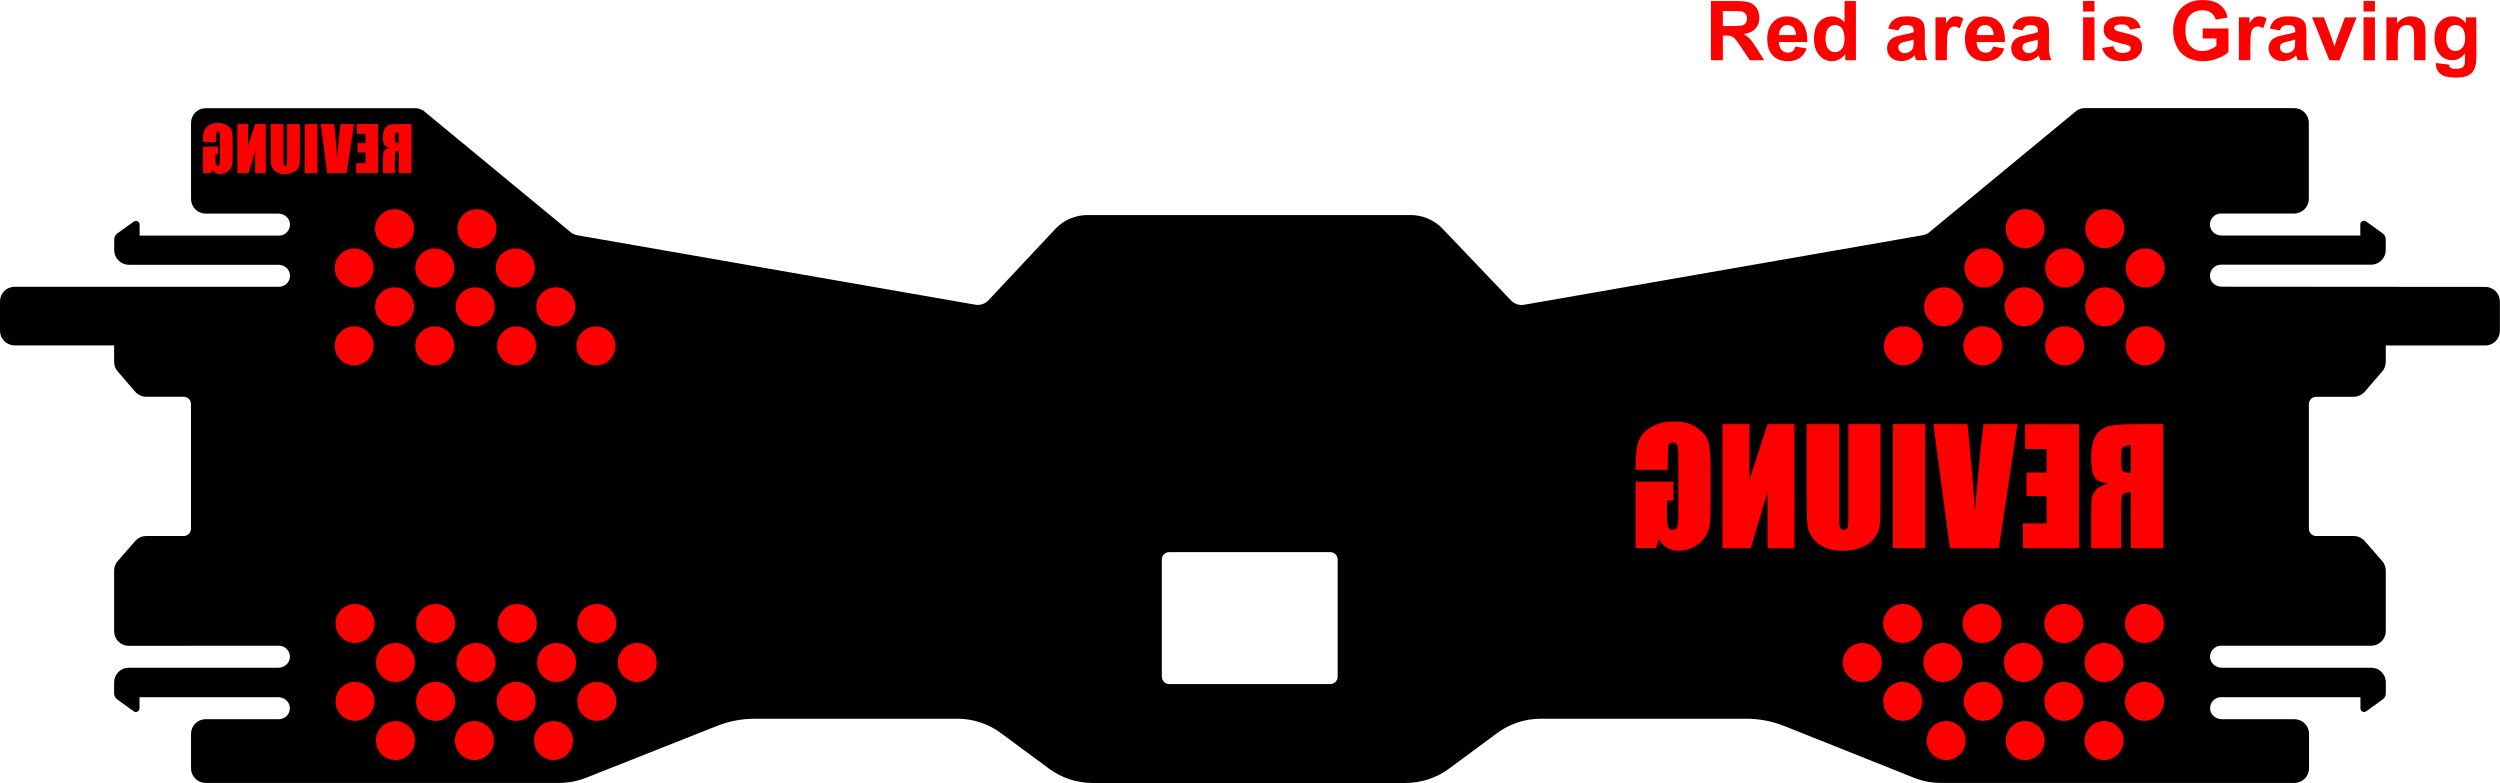 <?xml version="1.0" encoding="utf-8"?>
<!-- Generator: Adobe Illustrator 24.0.1, SVG Export Plug-In . SVG Version: 6.00 Build 0)  -->
<svg version="1.1" xmlns="http://www.w3.org/2000/svg" xmlns:xlink="http://www.w3.org/1999/xlink" x="0px" y="0px"
	 viewBox="0 0 483.7 151.48" style="enable-background:new 0 0 483.7 151.48;" xml:space="preserve">
<style type="text/css">
	.st0{fill:#FF0000;}
</style>
<g id="cut">
	<path d="M429.84,55.47c-1.11,0-2.13-0.8-2.24-1.91c-0.13-1.27,0.87-2.35,2.11-2.35h29.05c1.57,0,2.83-1.27,2.83-2.83l0-2.08
		c0-0.46-0.22-0.88-0.59-1.15l-3.2-2.3c-0.47-0.34-1.14,0-1.13,0.58l0.01,2.14l-26.85,0c-1.11,0-2.13-0.8-2.24-1.91
		c-0.13-1.27,0.87-2.35,2.11-2.35h14.18c1.57,0,2.83-1.27,2.83-2.83l0-14.73c0-1.57-1.27-2.83-2.83-2.83h-40.52
		c-0.54,0-1.07,0.15-1.52,0.44l-28.76,23.74c-0.31,0.2-0.66,0.34-1.03,0.4L294.9,58.96c-0.94,0.17-1.89-0.15-2.55-0.83l-13.24-13.88
		c-1.6-1.68-3.83-2.64-6.15-2.64h-62.57c-2.35,0-4.6,0.97-6.21,2.69l-12.93,13.8c-0.66,0.7-1.62,1.02-2.56,0.85l-77.02-13.44
		c-0.37-0.06-0.71-0.2-1.03-0.4L81.88,21.38c-0.46-0.29-0.98-0.44-1.52-0.44H39.79c-1.57,0-2.83,1.27-2.83,2.83l0,14.73
		c0,1.57,1.27,2.83,2.83,2.83l14.06,0c1.11,0,2.13,0.8,2.24,1.91c0.13,1.27-0.87,2.35-2.11,2.35l-26.97,0l0.01-2.14
		c0-0.58-0.66-0.92-1.13-0.58l-3.2,2.3c-0.37,0.27-0.59,0.69-0.59,1.15l0,2.08c0,1.57,1.27,2.83,2.83,2.83l28.93,0
		c1.11,0,2.13,0.8,2.24,1.91c0.13,1.27-0.87,2.35-2.11,2.35H22.09l-19.26,0C1.27,55.47,0,56.74,0,58.31V64
		c0,1.57,1.27,2.83,2.83,2.83l19.25,0l0,3.18c0,0.68,0.24,1.34,0.69,1.85l3.38,3.92c0.54,0.62,1.32,0.98,2.15,0.98l7.23,0
		c0.78,0,1.42,0.63,1.42,1.42l0,24.11c0,0.78-0.63,1.42-1.42,1.42l-7.24,0c-0.82,0-1.6,0.36-2.14,0.97l-3.37,3.87
		c-0.45,0.52-0.7,1.18-0.7,1.86l0,11.71c0,1.57,1.27,2.84,2.84,2.83l29.05-0.02c1.25,0,2.24,1.07,2.11,2.35
		c-0.11,1.11-1.12,1.91-2.24,1.91l-28.93,0c-1.57,0-2.83,1.27-2.83,2.83v2.14c0,0.46,0.22,0.88,0.59,1.15l3.2,2.31
		c0.47,0.34,1.12,0,1.12-0.57v-2.16l26.84,0c1.11,0,2.13,0.8,2.24,1.91c0.13,1.27-0.87,2.35-2.11,2.35H39.79
		c-1.57,0-2.83,1.27-2.83,2.83v6.67c0,1.57,1.27,2.83,2.83,2.83h68.37c1.79,0,3.56-0.34,5.22-0.99l25.36-10.04
		c2.32-0.92,4.8-1.39,7.3-1.39l39.19,0c3.03,0,5.99,0.97,8.43,2.78l9.29,6.87c2.44,1.8,5.39,2.78,8.43,2.78h60.56
		c3.03,0,5.99-0.97,8.43-2.78l9.29-6.87c2.44-1.8,5.39-2.78,8.43-2.78l39.77,0c2.52,0,5.02,0.48,7.36,1.41l25.07,10
		c1.67,0.67,3.45,1.01,5.25,1.01h68.38c1.57,0,2.83-1.27,2.83-2.83v-6.67c0-1.57-1.27-2.83-2.83-2.83l-14.06,0
		c-1.11,0-2.13-0.8-2.24-1.91c-0.13-1.27,0.87-2.35,2.11-2.35l26.97,0v2.16c0,0.58,0.65,0.91,1.12,0.57l3.2-2.31
		c0.37-0.27,0.59-0.69,0.59-1.15v-2.14c0-1.57-1.27-2.83-2.83-2.83l-28.93,0c-1.11,0-2.13-0.8-2.24-1.91
		c-0.13-1.27,0.87-2.35,2.11-2.35l29.05,0c1.57,0,2.83-1.27,2.83-2.83l0-11.69c0-0.68-0.25-1.35-0.7-1.86l-3.37-3.87
		c-0.54-0.62-1.32-0.97-2.14-0.97l-7.25,0c-0.78,0-1.42-0.63-1.42-1.42V78.19c0-0.78,0.63-1.42,1.42-1.42h7.24
		c0.82,0,1.61-0.36,2.15-0.98l3.38-3.92c0.44-0.51,0.69-1.17,0.69-1.85l0-3.18l19.25,0c1.57,0,2.83-1.27,2.83-2.83v-5.67
		c0-1.56-1.27-2.83-2.83-2.83L429.84,55.47z M257.39,132.35h-31.18c-0.78,0-1.42-0.63-1.42-1.42v-22.68c0-0.78,0.63-1.42,1.42-1.42
		h31.18c0.78,0,1.42,0.63,1.42,1.42v22.68C258.81,131.71,258.18,132.35,257.39,132.35z"/>
</g>
<g id="graving">
	<g>
		<path class="st0" d="M418.53,106.07h-6.24V95.24c-0.86,0-1.39,0.15-1.59,0.46c-0.2,0.31-0.3,1.1-0.3,2.39v7.98h-5.8v-6.33
			c0-1.94,0.05-3.12,0.16-3.55c0.1-0.43,0.37-0.9,0.79-1.42c0.43-0.51,1.26-0.92,2.49-1.23c-1.36-0.13-2.28-0.51-2.74-1.16
			c-0.46-0.64-0.7-1.9-0.7-3.77c0-2.05,0.33-3.54,0.99-4.47c0.66-0.93,1.51-1.51,2.55-1.74c1.04-0.23,3.04-0.34,5.98-0.34h4.42
			V106.07z M410.8,86.52c-0.27,0.24-0.41,0.74-0.41,1.5v1.32c0,1.06,0.14,1.68,0.42,1.88s0.77,0.29,1.48,0.29v-5.34
			C411.57,86.17,411.07,86.29,410.8,86.52z"/>
		<path class="st0" d="M402.23,106.07h-10.82v-4.8h4.58v-5.28h-3.9v-4.57h3.9v-4.55h-4.17v-4.8h10.41V106.07z"/>
		<path class="st0" d="M380.67,82.06l0.43,4.46c0.36,3.59,0.7,7.69,1.03,12.32c0.33-4.58,0.87-10.17,1.64-16.78h6.58l-3.61,24h-9.48
			l-3.18-24H380.67z"/>
		<path class="st0" d="M372.49,82.06v24h-6.24v-24H372.49z"/>
		<path class="st0" d="M355.83,82.06v17.69c0,1.2,0.06,1.95,0.17,2.28c0.11,0.32,0.37,0.48,0.76,0.48c0.35,0,0.58-0.15,0.69-0.44
			s0.17-0.96,0.17-2.01v-18h6.24v14.2c0,2.71-0.05,4.49-0.15,5.33s-0.42,1.65-0.96,2.41c-0.54,0.76-1.36,1.38-2.46,1.85
			c-1.1,0.47-2.36,0.71-3.8,0.71c-1.29,0-2.42-0.2-3.37-0.6c-0.95-0.4-1.72-0.99-2.31-1.76s-0.93-1.53-1.05-2.27
			c-0.12-0.74-0.18-2.01-0.18-3.83V82.06H355.83z"/>
		<path class="st0" d="M338.48,82.06v10.81l3.5-10.81h5.22v24h-5.22V95.15l-3.25,10.91h-5.47v-24H338.48z"/>
		<path class="st0" d="M316.47,89.86c0-1.97,0.18-3.47,0.55-4.5c0.37-1.03,1.15-1.93,2.36-2.68c1.21-0.75,2.72-1.13,4.55-1.13
			c1.86,0,3.37,0.43,4.54,1.3s1.88,1.82,2.13,2.85c0.25,1.04,0.37,2.7,0.37,5v7.13c0,1.65-0.06,2.89-0.18,3.71s-0.42,1.61-0.89,2.36
			c-0.47,0.75-1.17,1.38-2.09,1.89s-1.9,0.76-2.95,0.76c-0.88,0-1.64-0.19-2.29-0.56c-0.65-0.37-1.18-0.93-1.61-1.67l-0.58,1.72
			h-3.92V93.18h7.31v3.65h-1.26v2.85c0,1.12,0.08,1.87,0.24,2.25c0.16,0.39,0.47,0.58,0.93,0.58c0.42,0,0.69-0.17,0.83-0.51
			c0.14-0.34,0.21-1.05,0.21-2.13V88.35c0-1.23-0.07-1.99-0.21-2.28c-0.14-0.3-0.4-0.44-0.79-0.44c-0.44,0-0.73,0.17-0.85,0.52
			c-0.12,0.35-0.18,1.21-0.18,2.58v2.18h-6.24V89.86z"/>
	</g>
	<g>
		<g>
			<g>
				<circle class="st0" cx="115.47" cy="120.63" r="3.77"/>
				<circle class="st0" cx="84.28" cy="120.63" r="3.77"/>
				<circle class="st0" cx="100.1" cy="120.63" r="3.77"/>
				<circle class="st0" cx="68.69" cy="120.63" r="3.77"/>
			</g>
			<g>
				<circle class="st0" cx="115.47" cy="135.7" r="3.77"/>
				<circle class="st0" cx="99.88" cy="135.7" r="3.77"/>
				<circle class="st0" cx="84.28" cy="135.7" r="3.77"/>
				<circle class="st0" cx="68.69" cy="135.7" r="3.77"/>
			</g>
			<g>
				<circle class="st0" cx="123.29" cy="128.18" r="3.77"/>
				<circle class="st0" cx="107.69" cy="128.18" r="3.77"/>
				<circle class="st0" cx="92.1" cy="128.18" r="3.77"/>
				<circle class="st0" cx="76.51" cy="128.18" r="3.77"/>
			</g>
			<g>
				<circle class="st0" cx="76.51" cy="143.29" r="3.77"/>
			</g>
			<g>
				<circle class="st0" cx="91.79" cy="143.29" r="3.77"/>
			</g>
			<g>
				<circle class="st0" cx="107.09" cy="143.29" r="3.77"/>
			</g>
		</g>
		<g>
			<g>
				<circle class="st0" cx="368.13" cy="120.63" r="3.77"/>
				<circle class="st0" cx="399.32" cy="120.63" r="3.77"/>
				<circle class="st0" cx="383.5" cy="120.63" r="3.77"/>
				<circle class="st0" cx="414.91" cy="120.63" r="3.77"/>
			</g>
			<g>
				<circle class="st0" cx="368.13" cy="135.7" r="3.77"/>
				<circle class="st0" cx="383.73" cy="135.7" r="3.77"/>
				<circle class="st0" cx="399.32" cy="135.7" r="3.77"/>
				<circle class="st0" cx="414.91" cy="135.7" r="3.77"/>
			</g>
			<g>
				<circle class="st0" cx="360.32" cy="128.18" r="3.77"/>
				<circle class="st0" cx="375.91" cy="128.18" r="3.77"/>
				<circle class="st0" cx="391.5" cy="128.18" r="3.77"/>
				<circle class="st0" cx="407.1" cy="128.18" r="3.77"/>
			</g>
			<g>
				<circle class="st0" cx="407.1" cy="143.29" r="3.77"/>
			</g>
			<g>
				<circle class="st0" cx="391.82" cy="143.29" r="3.77"/>
			</g>
			<g>
				<circle class="st0" cx="376.55" cy="143.29" r="3.77"/>
			</g>
		</g>
	</g>
	<g>
		<g>
			<g>
				<circle class="st0" cx="115.31" cy="66.92" r="3.77"/>
				<circle class="st0" cx="84.12" cy="66.92" r="3.77"/>
				<circle class="st0" cx="99.94" cy="66.92" r="3.77"/>
				<circle class="st0" cx="68.53" cy="66.92" r="3.77"/>
			</g>
			<g>
				<circle class="st0" cx="99.71" cy="51.85" r="3.77"/>
				<circle class="st0" cx="84.12" cy="51.85" r="3.77"/>
				<circle class="st0" cx="68.53" cy="51.85" r="3.77"/>
			</g>
			<g>
				<circle class="st0" cx="107.53" cy="59.36" r="3.77"/>
				<circle class="st0" cx="91.94" cy="59.36" r="3.77"/>
				<circle class="st0" cx="76.34" cy="59.36" r="3.77"/>
			</g>
			<g>
				<circle class="st0" cx="76.34" cy="44.25" r="3.77"/>
			</g>
			<g>
				<circle class="st0" cx="92.28" cy="44.25" r="3.77"/>
			</g>
		</g>
		<g>
			<g>
				<circle class="st0" cx="368.27" cy="66.92" r="3.77"/>
				<circle class="st0" cx="399.46" cy="66.92" r="3.77"/>
				<circle class="st0" cx="383.64" cy="66.92" r="3.77"/>
				<circle class="st0" cx="415.05" cy="66.92" r="3.77"/>
			</g>
			<g>
				<circle class="st0" cx="383.86" cy="51.85" r="3.77"/>
				<circle class="st0" cx="399.46" cy="51.85" r="3.77"/>
				<circle class="st0" cx="415.05" cy="51.85" r="3.77"/>
			</g>
			<g>
				<circle class="st0" cx="376.05" cy="59.36" r="3.77"/>
				<circle class="st0" cx="391.64" cy="59.36" r="3.77"/>
				<circle class="st0" cx="407.23" cy="59.36" r="3.77"/>
			</g>
			<g>
				<circle class="st0" cx="407.23" cy="44.25" r="3.77"/>
			</g>
			<g>
				<circle class="st0" cx="391.81" cy="44.25" r="3.77"/>
			</g>
		</g>
	</g>
	<g>
		<path class="st0" d="M79.62,33.48h-2.47V29.2c-0.34,0-0.55,0.06-0.63,0.18s-0.12,0.44-0.12,0.94v3.15h-2.29v-2.5
			c0-0.77,0.02-1.23,0.06-1.4s0.15-0.36,0.31-0.56s0.5-0.37,0.98-0.49c-0.54-0.05-0.9-0.2-1.08-0.46s-0.28-0.75-0.28-1.49
			c0-0.81,0.13-1.4,0.39-1.77s0.6-0.6,1.01-0.69S76.71,24,77.87,24h1.75V33.48z M76.56,25.76c-0.11,0.09-0.16,0.29-0.16,0.59v0.52
			c0,0.42,0.06,0.67,0.17,0.74s0.31,0.11,0.58,0.11v-2.11C76.87,25.62,76.67,25.67,76.56,25.76z"/>
		<path class="st0" d="M73.18,33.48H68.9v-1.9h1.81V29.5h-1.54v-1.8h1.54v-1.8h-1.65V24h4.11V33.48z"/>
		<path class="st0" d="M64.66,24l0.17,1.76c0.14,1.42,0.28,3.04,0.41,4.87c0.13-1.81,0.34-4.02,0.65-6.63h2.6l-1.43,9.49h-3.75
			L62.06,24H64.66z"/>
		<path class="st0" d="M61.43,24v9.49h-2.47V24H61.43z"/>
		<path class="st0" d="M54.84,24v6.99c0,0.47,0.02,0.77,0.07,0.9s0.15,0.19,0.3,0.19c0.14,0,0.23-0.06,0.27-0.17
			s0.07-0.38,0.07-0.79V24h2.47v5.61c0,1.07-0.02,1.77-0.06,2.11s-0.17,0.65-0.38,0.95s-0.54,0.54-0.97,0.73s-0.93,0.28-1.5,0.28
			c-0.51,0-0.96-0.08-1.33-0.24s-0.68-0.39-0.91-0.7s-0.37-0.61-0.42-0.9s-0.07-0.8-0.07-1.51V24H54.84z"/>
		<path class="st0" d="M47.98,24v4.27L49.37,24h2.06v9.49h-2.06v-4.31l-1.28,4.31h-2.16V24H47.98z"/>
		<path class="st0" d="M39.28,27.08c0-0.78,0.07-1.37,0.22-1.78s0.46-0.76,0.93-1.06s1.08-0.45,1.8-0.45c0.73,0,1.33,0.17,1.8,0.51
			s0.74,0.72,0.84,1.13s0.15,1.07,0.15,1.97v2.82c0,0.65-0.02,1.14-0.07,1.47s-0.16,0.64-0.35,0.93s-0.46,0.55-0.82,0.75
			s-0.75,0.3-1.16,0.3c-0.35,0-0.65-0.07-0.91-0.22c-0.26-0.15-0.47-0.37-0.64-0.66l-0.23,0.68h-1.55v-5.09h2.89v1.44h-0.5v1.13
			c0,0.44,0.03,0.74,0.1,0.89s0.19,0.23,0.37,0.23c0.16,0,0.27-0.07,0.33-0.2s0.08-0.42,0.08-0.84v-4.55c0-0.48-0.03-0.79-0.08-0.9
			s-0.16-0.18-0.31-0.18c-0.18,0-0.29,0.07-0.33,0.21s-0.07,0.48-0.07,1.02v0.86h-2.47V27.08z"/>
	</g>
	<g>
		<path class="st0" d="M331.03,11.65V0.2h4.87c1.22,0,2.11,0.1,2.67,0.31c0.55,0.21,1,0.57,1.33,1.1c0.33,0.53,0.5,1.13,0.5,1.8
			c0,0.86-0.25,1.57-0.76,2.13c-0.51,0.56-1.26,0.91-2.27,1.06c0.5,0.29,0.91,0.61,1.24,0.96c0.33,0.35,0.76,0.97,1.32,1.86
			l1.4,2.23h-2.77l-1.67-2.49c-0.59-0.89-1-1.45-1.22-1.68c-0.22-0.23-0.45-0.39-0.7-0.48c-0.25-0.09-0.63-0.13-1.16-0.13h-0.47
			v4.78H331.03z M333.34,5.04h1.71c1.11,0,1.8-0.05,2.08-0.14c0.28-0.09,0.49-0.25,0.65-0.48c0.16-0.23,0.23-0.52,0.23-0.86
			c0-0.39-0.1-0.7-0.31-0.93c-0.21-0.24-0.5-0.39-0.87-0.45c-0.19-0.03-0.75-0.04-1.69-0.04h-1.8V5.04z"/>
		<path class="st0" d="M347.36,9.01l2.19,0.37c-0.28,0.8-0.73,1.41-1.33,1.83c-0.61,0.42-1.37,0.63-2.28,0.63
			c-1.44,0-2.51-0.47-3.2-1.41c-0.55-0.75-0.82-1.71-0.82-2.86c0-1.38,0.36-2.45,1.08-3.23c0.72-0.78,1.63-1.17,2.73-1.17
			c1.23,0,2.21,0.41,2.92,1.22c0.71,0.82,1.05,2.06,1.02,3.75h-5.5c0.02,0.65,0.19,1.16,0.53,1.52c0.34,0.36,0.76,0.54,1.27,0.54
			c0.34,0,0.63-0.09,0.87-0.28S347.24,9.42,347.36,9.01z M347.49,6.79c-0.02-0.64-0.18-1.12-0.49-1.45c-0.31-0.33-0.69-0.5-1.14-0.5
			c-0.48,0-0.88,0.17-1.19,0.52c-0.31,0.35-0.47,0.82-0.46,1.42H347.49z"/>
		<path class="st0" d="M359.07,11.65h-2.04v-1.22c-0.34,0.47-0.74,0.83-1.2,1.06s-0.93,0.35-1.39,0.35c-0.95,0-1.77-0.38-2.45-1.15
			c-0.68-0.77-1.02-1.84-1.02-3.21c0-1.41,0.33-2.48,0.99-3.21c0.66-0.73,1.5-1.1,2.51-1.1c0.93,0,1.73,0.39,2.41,1.16V0.2h2.2
			V11.65z M353.21,7.32c0,0.89,0.12,1.53,0.37,1.92c0.35,0.57,0.85,0.86,1.48,0.86c0.5,0,0.93-0.21,1.29-0.64
			c0.35-0.43,0.53-1.07,0.53-1.93c0-0.95-0.17-1.64-0.52-2.06c-0.34-0.42-0.78-0.63-1.32-0.63c-0.52,0-0.96,0.21-1.31,0.62
			S353.21,6.5,353.21,7.32z"/>
		<path class="st0" d="M367.32,5.88l-1.99-0.36c0.22-0.8,0.61-1.4,1.16-1.78c0.55-0.39,1.36-0.58,2.44-0.58
			c0.98,0,1.71,0.12,2.19,0.35c0.48,0.23,0.82,0.53,1.01,0.88c0.2,0.36,0.29,1.01,0.29,1.96l-0.02,2.56c0,0.73,0.04,1.27,0.11,1.61
			c0.07,0.35,0.2,0.72,0.39,1.11h-2.17c-0.06-0.15-0.13-0.36-0.21-0.65c-0.04-0.13-0.06-0.22-0.08-0.26
			c-0.38,0.36-0.78,0.64-1.2,0.82c-0.43,0.18-0.88,0.27-1.37,0.27c-0.85,0-1.53-0.23-2.02-0.7c-0.49-0.46-0.74-1.05-0.74-1.76
			c0-0.47,0.11-0.89,0.34-1.25c0.22-0.37,0.54-0.65,0.94-0.84c0.4-0.2,0.99-0.37,1.75-0.51c1.03-0.19,1.74-0.37,2.13-0.54V6.02
			c0-0.42-0.1-0.72-0.31-0.9c-0.21-0.18-0.6-0.27-1.18-0.27c-0.39,0-0.7,0.08-0.91,0.23C367.63,5.23,367.45,5.5,367.32,5.88z
			 M370.25,7.66c-0.28,0.09-0.73,0.21-1.34,0.34c-0.61,0.13-1.01,0.26-1.2,0.38c-0.29,0.2-0.43,0.46-0.43,0.77
			c0,0.31,0.11,0.57,0.34,0.8c0.23,0.22,0.52,0.34,0.88,0.34c0.4,0,0.77-0.13,1.13-0.39c0.27-0.2,0.44-0.44,0.52-0.73
			c0.06-0.19,0.09-0.54,0.09-1.07V7.66z"/>
		<path class="st0" d="M376.68,11.65h-2.2v-8.3h2.04v1.18c0.35-0.56,0.66-0.92,0.94-1.1c0.28-0.18,0.59-0.27,0.95-0.27
			c0.5,0,0.98,0.14,1.45,0.41l-0.68,1.91c-0.37-0.24-0.71-0.36-1.03-0.36c-0.31,0-0.57,0.08-0.78,0.25
			c-0.21,0.17-0.38,0.48-0.5,0.92c-0.12,0.44-0.18,1.37-0.18,2.78V11.65z"/>
		<path class="st0" d="M385.61,9.01l2.19,0.37c-0.28,0.8-0.73,1.41-1.33,1.83c-0.61,0.42-1.37,0.63-2.28,0.63
			c-1.44,0-2.51-0.47-3.2-1.41c-0.55-0.75-0.82-1.71-0.82-2.86c0-1.38,0.36-2.45,1.08-3.23c0.72-0.78,1.63-1.17,2.73-1.17
			c1.23,0,2.21,0.41,2.92,1.22c0.71,0.82,1.05,2.06,1.02,3.75h-5.5c0.02,0.65,0.19,1.16,0.53,1.52c0.34,0.36,0.76,0.54,1.27,0.54
			c0.34,0,0.63-0.09,0.87-0.28S385.49,9.42,385.61,9.01z M385.73,6.79c-0.02-0.64-0.18-1.12-0.49-1.45c-0.31-0.33-0.69-0.5-1.14-0.5
			c-0.48,0-0.88,0.17-1.19,0.52c-0.31,0.35-0.47,0.82-0.46,1.42H385.73z"/>
		<path class="st0" d="M391.34,5.88l-1.99-0.36c0.22-0.8,0.61-1.4,1.16-1.78c0.55-0.39,1.36-0.58,2.44-0.58
			c0.98,0,1.71,0.12,2.19,0.35c0.48,0.23,0.82,0.53,1.01,0.88c0.2,0.36,0.29,1.01,0.29,1.96l-0.02,2.56c0,0.73,0.04,1.27,0.11,1.61
			c0.07,0.35,0.2,0.72,0.39,1.11h-2.17c-0.06-0.15-0.13-0.36-0.21-0.65c-0.04-0.13-0.06-0.22-0.08-0.26
			c-0.38,0.36-0.78,0.64-1.2,0.82c-0.43,0.18-0.88,0.27-1.37,0.27c-0.85,0-1.53-0.23-2.02-0.7c-0.49-0.46-0.74-1.05-0.74-1.76
			c0-0.47,0.11-0.89,0.34-1.25c0.22-0.37,0.54-0.65,0.94-0.84c0.4-0.2,0.99-0.37,1.75-0.51c1.03-0.19,1.74-0.37,2.13-0.54V6.02
			c0-0.42-0.1-0.72-0.31-0.9c-0.21-0.18-0.6-0.27-1.18-0.27c-0.39,0-0.7,0.08-0.91,0.23C391.65,5.23,391.48,5.5,391.34,5.88z
			 M394.28,7.66C394,7.76,393.55,7.87,392.94,8c-0.61,0.13-1.01,0.26-1.2,0.38c-0.29,0.2-0.43,0.46-0.43,0.77
			c0,0.31,0.11,0.57,0.34,0.8c0.23,0.22,0.52,0.34,0.88,0.34c0.4,0,0.77-0.13,1.13-0.39c0.27-0.2,0.44-0.44,0.52-0.73
			c0.06-0.19,0.09-0.54,0.09-1.07V7.66z"/>
		<path class="st0" d="M403.04,2.23V0.2h2.2v2.03H403.04z M403.04,11.65v-8.3h2.2v8.3H403.04z"/>
		<path class="st0" d="M406.71,9.28l2.2-0.34c0.09,0.43,0.28,0.75,0.57,0.97c0.29,0.22,0.69,0.33,1.2,0.33
			c0.57,0,0.99-0.1,1.28-0.31c0.19-0.15,0.29-0.34,0.29-0.59c0-0.17-0.05-0.3-0.16-0.41c-0.11-0.1-0.35-0.2-0.73-0.29
			c-1.77-0.39-2.89-0.75-3.37-1.07c-0.66-0.45-0.98-1.07-0.98-1.87c0-0.72,0.28-1.32,0.85-1.81c0.57-0.49,1.45-0.73,2.64-0.73
			c1.14,0,1.98,0.19,2.53,0.55c0.55,0.37,0.93,0.92,1.14,1.64l-2.07,0.38c-0.09-0.32-0.26-0.57-0.5-0.74
			c-0.25-0.17-0.6-0.26-1.06-0.26c-0.58,0-0.99,0.08-1.24,0.24c-0.17,0.11-0.25,0.26-0.25,0.45c0,0.16,0.07,0.29,0.22,0.4
			c0.2,0.15,0.88,0.35,2.05,0.62c1.17,0.27,1.99,0.59,2.45,0.98c0.46,0.39,0.69,0.94,0.69,1.63c0,0.76-0.32,1.41-0.95,1.96
			c-0.64,0.55-1.58,0.82-2.82,0.82c-1.13,0-2.02-0.23-2.68-0.69C407.35,10.69,406.92,10.07,406.71,9.28z"/>
		<path class="st0" d="M426.18,7.44V5.51h4.98v4.56c-0.48,0.47-1.19,0.88-2.11,1.24c-0.92,0.36-1.85,0.54-2.79,0.54
			c-1.2,0-2.24-0.25-3.13-0.75c-0.89-0.5-1.56-1.22-2.01-2.16c-0.45-0.93-0.67-1.95-0.67-3.05c0-1.19,0.25-2.25,0.75-3.18
			c0.5-0.93,1.23-1.64,2.2-2.13c0.73-0.38,1.65-0.57,2.74-0.57c1.42,0,2.53,0.3,3.33,0.89c0.8,0.6,1.31,1.42,1.54,2.47l-2.3,0.43
			c-0.16-0.56-0.46-1.01-0.91-1.33c-0.45-0.33-1-0.49-1.67-0.49c-1.01,0-1.81,0.32-2.41,0.96c-0.6,0.64-0.89,1.59-0.89,2.85
			c0,1.36,0.3,2.38,0.91,3.06c0.6,0.68,1.4,1.02,2.38,1.02c0.48,0,0.97-0.09,1.46-0.29c0.49-0.19,0.9-0.42,1.25-0.69V7.44H426.18z"
			/>
		<path class="st0" d="M435.38,11.65h-2.2v-8.3h2.04v1.18c0.35-0.56,0.66-0.92,0.94-1.1c0.28-0.18,0.59-0.27,0.95-0.27
			c0.5,0,0.98,0.14,1.45,0.41l-0.68,1.91c-0.37-0.24-0.71-0.36-1.03-0.36c-0.31,0-0.57,0.08-0.78,0.25
			c-0.21,0.17-0.38,0.48-0.5,0.92c-0.12,0.44-0.18,1.37-0.18,2.78V11.65z"/>
		<path class="st0" d="M441.14,5.88l-1.99-0.36c0.22-0.8,0.61-1.4,1.16-1.78c0.55-0.39,1.36-0.58,2.44-0.58
			c0.98,0,1.71,0.12,2.19,0.35c0.48,0.23,0.82,0.53,1.01,0.88c0.2,0.36,0.29,1.01,0.29,1.96l-0.02,2.56c0,0.73,0.04,1.27,0.11,1.61
			c0.07,0.35,0.2,0.72,0.39,1.11h-2.17c-0.06-0.15-0.13-0.36-0.21-0.65c-0.04-0.13-0.06-0.22-0.08-0.26
			c-0.38,0.36-0.78,0.64-1.2,0.82c-0.43,0.18-0.88,0.27-1.37,0.27c-0.85,0-1.53-0.23-2.02-0.7c-0.49-0.46-0.74-1.05-0.74-1.76
			c0-0.47,0.11-0.89,0.34-1.25c0.22-0.37,0.54-0.65,0.94-0.84c0.4-0.2,0.99-0.37,1.75-0.51c1.03-0.19,1.74-0.37,2.13-0.54V6.02
			c0-0.42-0.1-0.72-0.31-0.9c-0.21-0.18-0.6-0.27-1.18-0.27c-0.39,0-0.7,0.08-0.91,0.23C441.46,5.23,441.28,5.5,441.14,5.88z
			 M444.08,7.66c-0.28,0.09-0.73,0.21-1.34,0.34c-0.61,0.13-1.01,0.26-1.2,0.38c-0.29,0.2-0.43,0.46-0.43,0.77
			c0,0.31,0.11,0.57,0.34,0.8c0.23,0.22,0.52,0.34,0.88,0.34c0.4,0,0.77-0.13,1.13-0.39c0.27-0.2,0.44-0.44,0.52-0.73
			c0.06-0.19,0.09-0.54,0.09-1.07V7.66z"/>
		<path class="st0" d="M450.68,11.65l-3.34-8.3h2.3l1.56,4.23L451.66,9c0.12-0.36,0.2-0.6,0.23-0.71c0.07-0.23,0.15-0.47,0.23-0.7
			l1.58-4.23h2.26l-3.3,8.3H450.68z"/>
		<path class="st0" d="M457.3,2.23V0.2h2.2v2.03H457.3z M457.3,11.65v-8.3h2.2v8.3H457.3z"/>
		<path class="st0" d="M469.29,11.65h-2.2V7.41c0-0.9-0.05-1.48-0.14-1.74c-0.09-0.26-0.25-0.47-0.46-0.61
			c-0.21-0.15-0.46-0.22-0.76-0.22c-0.38,0-0.72,0.1-1.02,0.31c-0.3,0.21-0.51,0.48-0.62,0.83c-0.11,0.34-0.17,0.98-0.17,1.91v3.76
			h-2.2v-8.3h2.04v1.22c0.72-0.94,1.64-1.41,2.73-1.41c0.48,0,0.93,0.09,1.33,0.26c0.4,0.17,0.7,0.4,0.91,0.67
			c0.21,0.27,0.35,0.58,0.43,0.92c0.08,0.34,0.12,0.84,0.12,1.48V11.65z"/>
		<path class="st0" d="M471.32,12.2l2.51,0.3c0.04,0.29,0.14,0.49,0.29,0.6c0.21,0.16,0.54,0.23,0.98,0.23c0.57,0,1-0.09,1.29-0.26
			c0.19-0.11,0.34-0.3,0.44-0.55c0.07-0.18,0.1-0.52,0.1-1.01V10.3c-0.66,0.9-1.48,1.34-2.48,1.34c-1.11,0-2-0.47-2.65-1.41
			c-0.51-0.74-0.77-1.67-0.77-2.78c0-1.39,0.33-2.45,1-3.19c0.67-0.73,1.5-1.1,2.5-1.1c1.03,0,1.87,0.45,2.54,1.35V3.35h2.05v7.45
			c0,0.98-0.08,1.71-0.24,2.2c-0.16,0.48-0.39,0.86-0.68,1.14c-0.29,0.28-0.68,0.49-1.17,0.65c-0.49,0.16-1.1,0.23-1.85,0.23
			c-1.41,0-2.4-0.24-2.99-0.72c-0.59-0.48-0.88-1.09-0.88-1.83C471.31,12.39,471.31,12.3,471.32,12.2z M473.28,7.33
			c0,0.88,0.17,1.52,0.51,1.93c0.34,0.41,0.76,0.61,1.26,0.61c0.54,0,0.99-0.21,1.36-0.63c0.37-0.42,0.55-1.04,0.55-1.86
			c0-0.86-0.18-1.5-0.53-1.91c-0.35-0.42-0.8-0.63-1.34-0.63c-0.53,0-0.96,0.2-1.3,0.61C473.45,5.87,473.28,6.49,473.28,7.33z"/>
	</g>
</g>
</svg>
